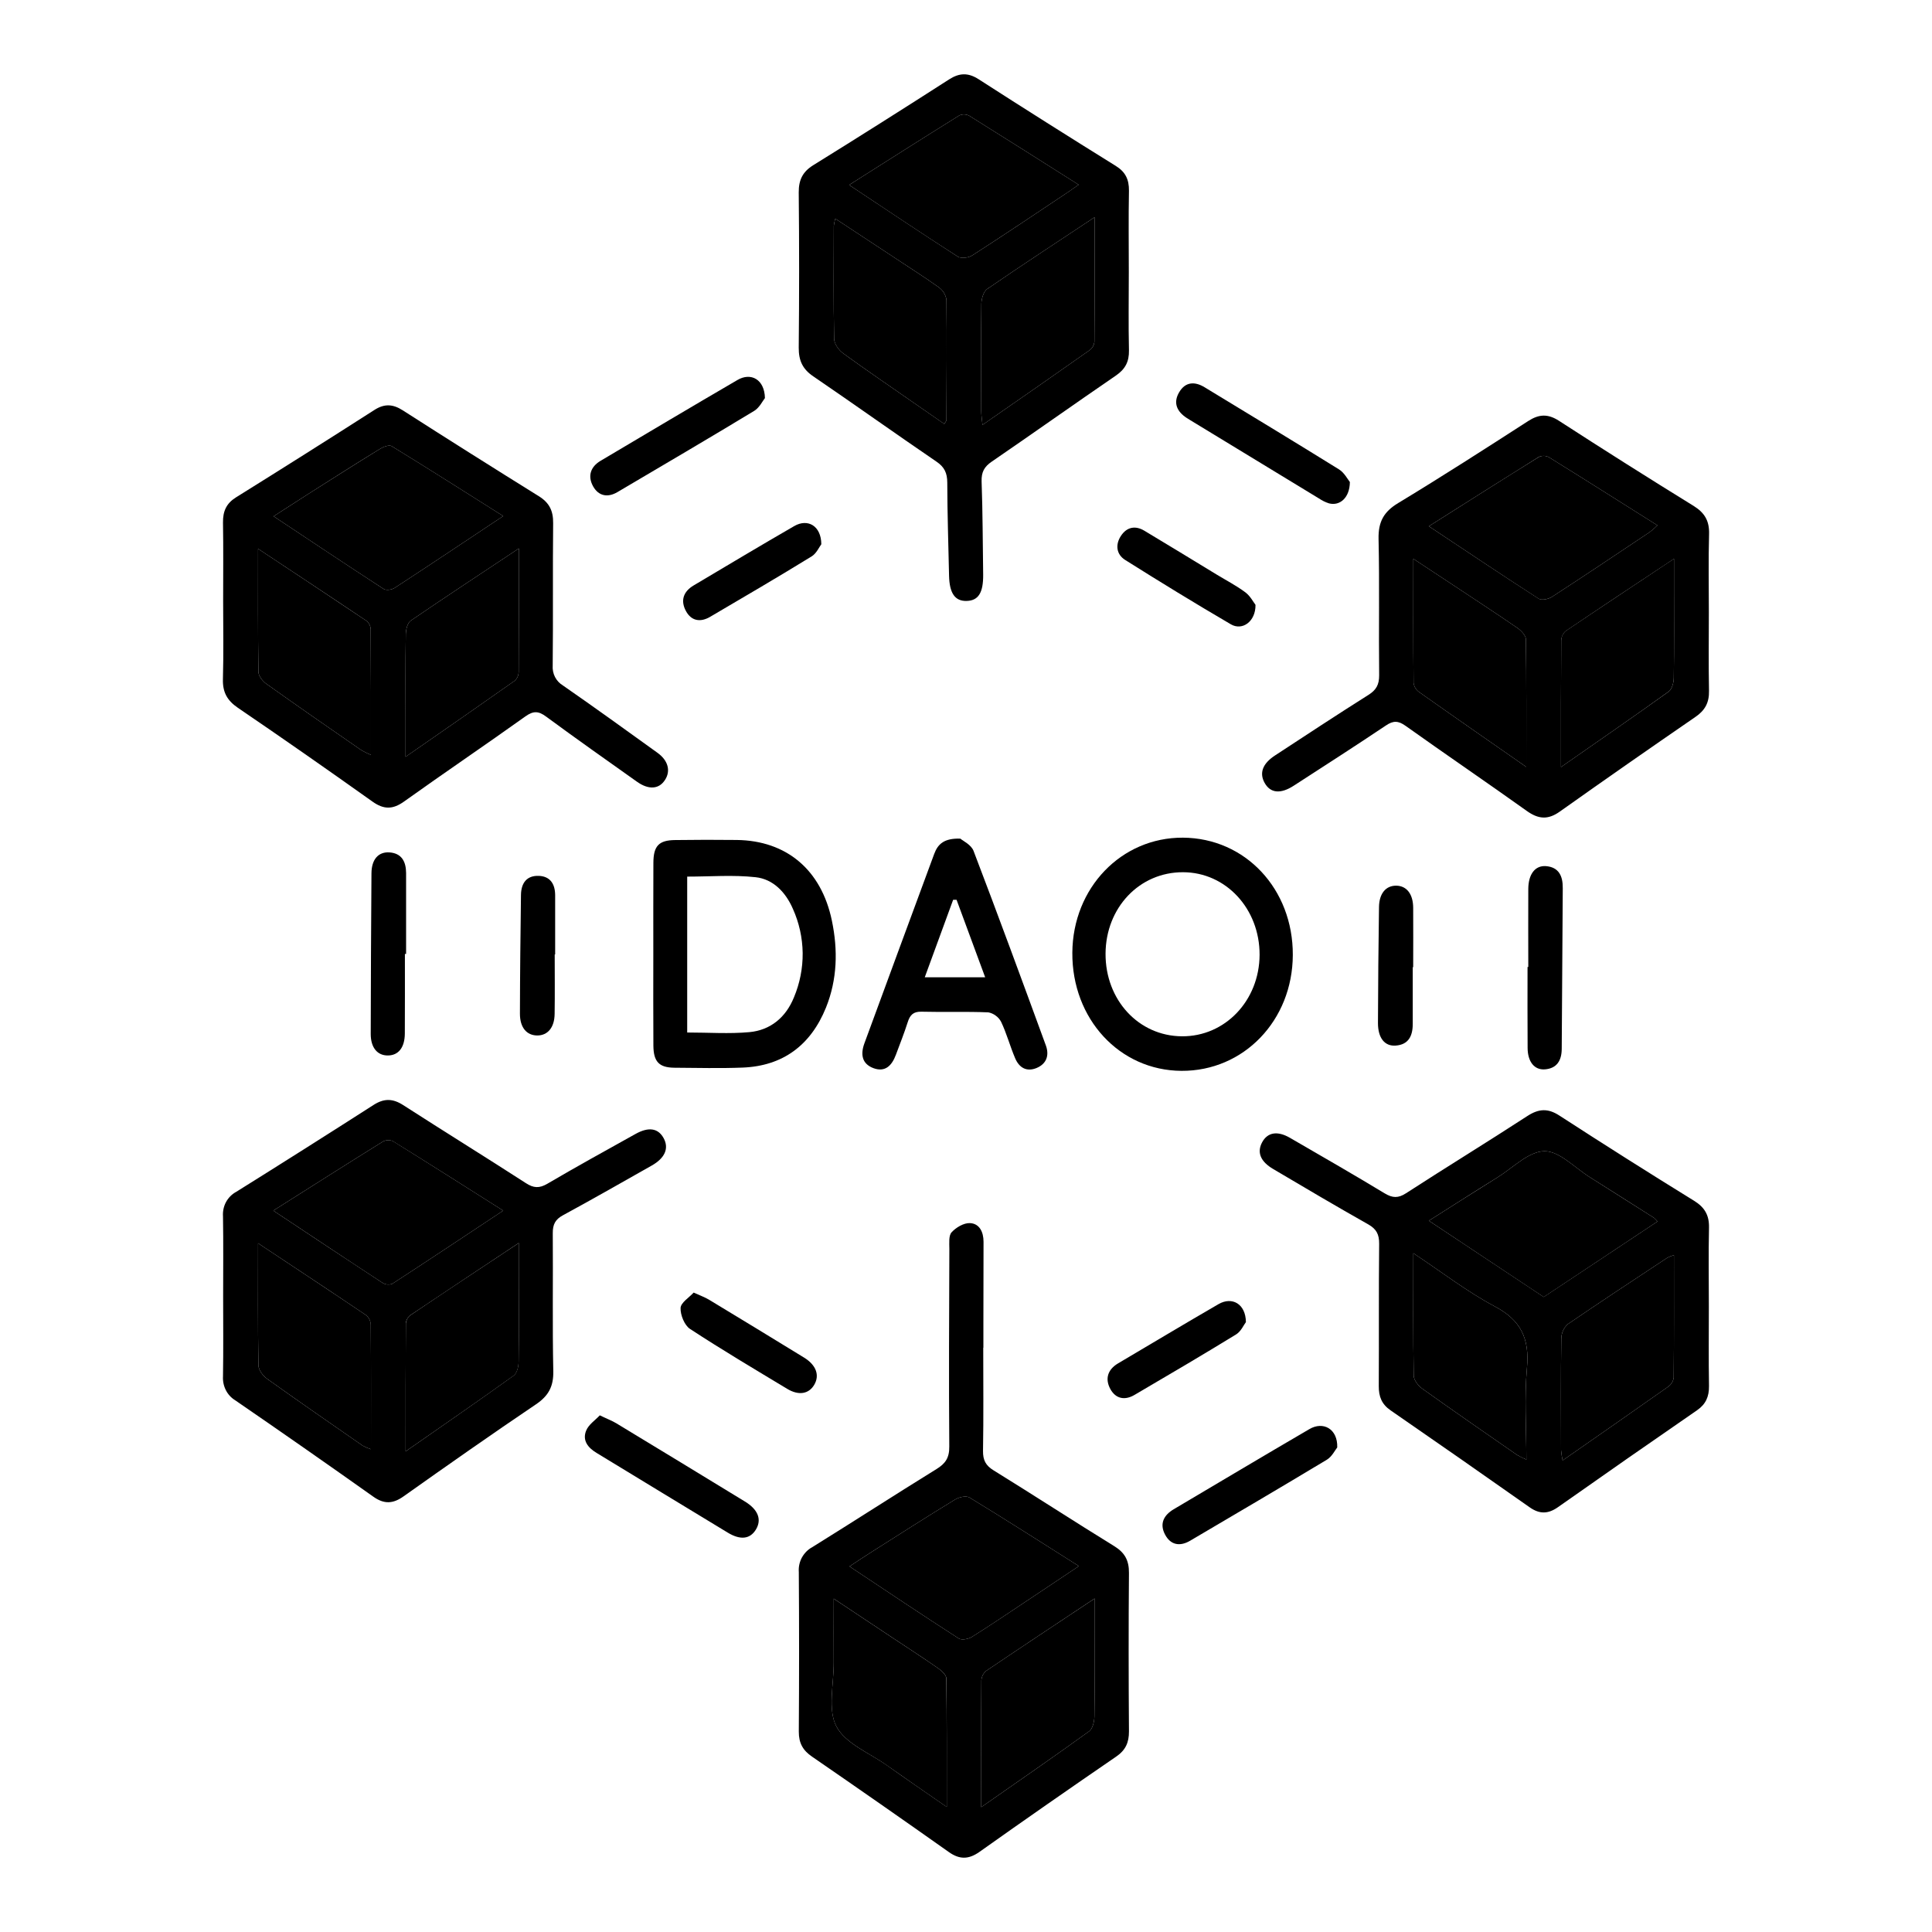 <svg width="26" height="26" viewBox="0 0 26 26" fill="none" xmlns="http://www.w3.org/2000/svg">
<g clip-path="url(#clip0_778_28)">
<path d="M13.232 18.137C13.232 18.6 13.237 19.062 13.229 19.524C13.227 19.651 13.266 19.723 13.372 19.788C13.916 20.124 14.452 20.473 14.996 20.808C15.137 20.895 15.195 21 15.193 21.17C15.187 21.88 15.188 22.589 15.193 23.299C15.194 23.451 15.147 23.553 15.022 23.639C14.405 24.062 13.791 24.489 13.181 24.922C13.036 25.024 12.914 25.027 12.769 24.924C12.158 24.492 11.544 24.064 10.928 23.64C10.806 23.557 10.749 23.458 10.75 23.303C10.755 22.587 10.755 21.871 10.75 21.155C10.745 21.087 10.76 21.019 10.792 20.96C10.825 20.901 10.873 20.852 10.931 20.821C11.49 20.474 12.043 20.116 12.603 19.77C12.723 19.696 12.777 19.619 12.775 19.465C12.768 18.579 12.773 17.694 12.776 16.808C12.776 16.731 12.765 16.629 12.806 16.584C12.866 16.518 12.97 16.457 13.052 16.46C13.18 16.465 13.236 16.578 13.236 16.711C13.235 17.082 13.235 17.454 13.234 17.825C13.234 17.929 13.234 18.033 13.234 18.137H13.232ZM14.519 21.076C14.014 20.757 13.535 20.45 13.049 20.154C13.003 20.125 12.906 20.147 12.853 20.18C12.48 20.407 12.112 20.643 11.743 20.877C11.645 20.939 11.549 21.003 11.432 21.08C11.939 21.417 12.417 21.738 12.901 22.049C12.942 22.076 13.031 22.058 13.079 22.029C13.321 21.878 13.557 21.717 13.794 21.56C14.03 21.403 14.266 21.245 14.519 21.076ZM13.205 24.32C13.715 23.964 14.189 23.637 14.657 23.299C14.704 23.266 14.727 23.168 14.728 23.099C14.735 22.669 14.731 22.239 14.731 21.809V21.512C14.218 21.853 13.743 22.167 13.271 22.486C13.253 22.501 13.237 22.52 13.226 22.542C13.215 22.564 13.209 22.588 13.207 22.613C13.203 23.165 13.205 23.717 13.205 24.32L13.205 24.32ZM12.741 24.317C12.741 23.714 12.743 23.151 12.736 22.588C12.735 22.541 12.672 22.483 12.624 22.45C12.416 22.305 12.204 22.168 11.993 22.028C11.747 21.864 11.501 21.701 11.22 21.514C11.22 21.827 11.218 22.098 11.22 22.369C11.222 22.661 11.137 23.004 11.255 23.232C11.378 23.466 11.699 23.589 11.936 23.757C12.192 23.939 12.451 24.116 12.741 24.317H12.741Z" fill="black"/>
<path d="M22.997 8.241C22.997 8.592 22.992 8.944 22.999 9.295C23.003 9.457 22.944 9.561 22.815 9.649C22.204 10.069 21.596 10.493 20.991 10.922C20.831 11.036 20.703 11.024 20.548 10.914C20.006 10.527 19.456 10.153 18.914 9.767C18.816 9.697 18.748 9.697 18.65 9.764C18.24 10.039 17.824 10.306 17.41 10.574C17.232 10.689 17.096 10.674 17.019 10.536C16.945 10.404 16.99 10.277 17.158 10.167C17.576 9.893 17.994 9.618 18.417 9.351C18.52 9.286 18.561 9.214 18.56 9.087C18.553 8.475 18.566 7.863 18.552 7.252C18.547 7.02 18.624 6.886 18.816 6.77C19.406 6.413 19.986 6.04 20.566 5.666C20.712 5.572 20.831 5.567 20.98 5.663C21.581 6.052 22.185 6.434 22.793 6.809C22.939 6.9 23.005 7.008 23 7.187C22.99 7.538 22.997 7.89 22.997 8.241ZM19.229 7.082C19.734 7.417 20.217 7.742 20.706 8.056C20.747 8.083 20.838 8.063 20.886 8.032C21.327 7.746 21.764 7.453 22.201 7.161C22.238 7.133 22.272 7.103 22.305 7.07C21.808 6.757 21.327 6.452 20.843 6.152C20.823 6.142 20.8 6.136 20.777 6.135C20.753 6.135 20.73 6.14 20.709 6.149C20.221 6.453 19.736 6.761 19.229 7.082ZM21.007 10.323C21.516 9.968 21.989 9.642 22.457 9.307C22.5 9.275 22.524 9.187 22.525 9.125C22.531 8.715 22.528 8.305 22.528 7.895C22.528 7.782 22.528 7.67 22.528 7.52C22.016 7.86 21.542 8.173 21.071 8.492C21.053 8.507 21.038 8.527 21.028 8.549C21.017 8.571 21.011 8.595 21.01 8.619C21.006 9.171 21.007 9.724 21.007 10.323ZM20.54 10.321C20.54 9.718 20.543 9.161 20.535 8.603C20.534 8.551 20.469 8.484 20.418 8.449C20.126 8.248 19.829 8.055 19.534 7.859C19.373 7.752 19.212 7.646 19.02 7.52C19.02 8.106 19.018 8.65 19.023 9.194C19.028 9.219 19.036 9.242 19.049 9.262C19.063 9.283 19.079 9.301 19.099 9.314C19.564 9.643 20.031 9.967 20.54 10.321Z" fill="black"/>
<path d="M22.997 17.577C22.997 17.935 22.993 18.293 22.999 18.651C23.001 18.795 22.956 18.897 22.839 18.978C22.212 19.41 21.588 19.845 20.966 20.283C20.834 20.376 20.718 20.378 20.586 20.285C19.964 19.847 19.34 19.412 18.714 18.98C18.595 18.898 18.554 18.796 18.555 18.653C18.559 18.015 18.553 17.377 18.56 16.739C18.561 16.611 18.523 16.54 18.415 16.478C17.986 16.236 17.561 15.985 17.137 15.734C16.962 15.632 16.913 15.508 16.985 15.373C17.057 15.239 17.189 15.214 17.359 15.312C17.786 15.559 18.213 15.805 18.635 16.06C18.74 16.123 18.816 16.127 18.922 16.058C19.464 15.707 20.015 15.37 20.556 15.018C20.708 14.92 20.831 14.912 20.986 15.013C21.586 15.402 22.191 15.785 22.799 16.16C22.939 16.247 23.003 16.352 22.999 16.522C22.991 16.874 22.997 17.225 22.997 17.577ZM22.306 16.438C22.292 16.421 22.276 16.404 22.26 16.39C21.972 16.207 21.684 16.023 21.395 15.842C21.192 15.715 20.986 15.49 20.784 15.492C20.572 15.495 20.362 15.714 20.154 15.844C19.851 16.031 19.552 16.224 19.229 16.428L20.775 17.454L22.306 16.438ZM19.02 16.864C19.02 17.447 19.016 17.979 19.025 18.512C19.026 18.572 19.086 18.649 19.139 18.687C19.562 18.989 19.989 19.284 20.416 19.58C20.456 19.603 20.498 19.624 20.541 19.642C20.541 19.215 20.513 18.809 20.549 18.41C20.586 18.011 20.466 17.766 20.116 17.581C19.746 17.385 19.409 17.123 19.02 16.865V16.864ZM22.527 16.891C22.497 16.9 22.468 16.911 22.44 16.925C21.991 17.222 21.541 17.517 21.097 17.821C21.071 17.845 21.05 17.874 21.035 17.907C21.02 17.94 21.012 17.975 21.011 18.012C21.004 18.512 21.007 19.014 21.008 19.514C21.012 19.561 21.019 19.608 21.029 19.654C21.515 19.315 21.983 18.991 22.449 18.662C22.469 18.649 22.485 18.631 22.498 18.61C22.511 18.59 22.52 18.566 22.524 18.542C22.529 17.998 22.527 17.453 22.527 16.891V16.891Z" fill="black"/>
<path d="M3.003 8.087C3.003 7.735 3.007 7.383 3.001 7.032C2.999 6.88 3.046 6.775 3.175 6.694C3.798 6.306 4.419 5.914 5.037 5.518C5.172 5.431 5.286 5.436 5.42 5.522C6.027 5.911 6.638 6.296 7.25 6.677C7.391 6.764 7.446 6.872 7.444 7.041C7.437 7.679 7.445 8.318 7.438 8.956C7.434 9.009 7.445 9.064 7.469 9.111C7.494 9.159 7.531 9.198 7.576 9.225C8.003 9.521 8.425 9.826 8.847 10.13C8.992 10.234 9.028 10.374 8.95 10.495C8.87 10.621 8.731 10.633 8.572 10.52C8.164 10.23 7.754 9.942 7.35 9.644C7.248 9.568 7.179 9.564 7.072 9.64C6.53 10.027 5.979 10.4 5.437 10.787C5.285 10.896 5.163 10.895 5.012 10.787C4.412 10.36 3.809 9.939 3.201 9.525C3.06 9.429 2.995 9.318 3 9.141C3.01 8.79 3.003 8.438 3.003 8.087ZM6.772 6.945C6.255 6.619 5.765 6.307 5.271 6.004C5.235 5.982 5.154 6.015 5.107 6.045C4.783 6.243 4.463 6.448 4.143 6.651C3.996 6.745 3.85 6.84 3.682 6.948C4.193 7.287 4.676 7.61 5.163 7.926C5.198 7.948 5.273 7.937 5.311 7.912C5.788 7.601 6.262 7.284 6.772 6.945H6.772ZM6.982 7.381C6.471 7.721 5.996 8.032 5.527 8.353C5.484 8.382 5.462 8.473 5.461 8.536C5.455 8.933 5.458 9.33 5.458 9.726V10.185C5.974 9.827 6.452 9.496 6.927 9.161C6.943 9.146 6.956 9.129 6.965 9.109C6.974 9.09 6.979 9.068 6.98 9.047C6.983 8.508 6.982 7.969 6.982 7.381H6.982ZM3.473 7.385C3.473 7.966 3.47 8.505 3.478 9.043C3.479 9.098 3.536 9.169 3.586 9.204C4.009 9.505 4.435 9.8 4.862 10.095C4.904 10.119 4.947 10.141 4.992 10.159C4.992 9.578 4.993 9.021 4.989 8.464C4.987 8.443 4.981 8.422 4.971 8.403C4.961 8.384 4.947 8.367 4.93 8.354C4.459 8.037 3.986 7.725 3.473 7.385H3.473Z" fill="black"/>
<path d="M3.003 17.446C3.003 17.088 3.007 16.73 3.001 16.371C2.996 16.303 3.01 16.235 3.042 16.176C3.074 16.117 3.123 16.069 3.181 16.038C3.799 15.652 4.414 15.263 5.027 14.87C5.169 14.779 5.286 14.782 5.426 14.872C5.974 15.225 6.529 15.568 7.077 15.922C7.18 15.989 7.257 15.994 7.365 15.931C7.757 15.701 8.156 15.481 8.553 15.26C8.729 15.162 8.856 15.182 8.93 15.315C9.006 15.452 8.95 15.585 8.768 15.687C8.372 15.911 7.977 16.137 7.577 16.354C7.473 16.41 7.438 16.477 7.439 16.597C7.444 17.216 7.433 17.835 7.446 18.453C7.45 18.662 7.379 18.786 7.214 18.898C6.615 19.302 6.023 19.718 5.433 20.136C5.289 20.239 5.169 20.245 5.023 20.141C4.407 19.704 3.788 19.272 3.166 18.845C3.112 18.812 3.068 18.765 3.039 18.707C3.01 18.65 2.997 18.585 3.001 18.521C3.007 18.162 3.003 17.804 3.003 17.446ZM3.678 16.292C4.187 16.63 4.666 16.949 5.148 17.264C5.168 17.276 5.19 17.284 5.213 17.286C5.236 17.288 5.259 17.285 5.28 17.276C5.771 16.957 6.259 16.632 6.772 16.292C6.261 15.969 5.776 15.66 5.288 15.358C5.267 15.348 5.244 15.343 5.221 15.344C5.197 15.345 5.174 15.351 5.154 15.362C4.671 15.662 4.192 15.967 3.678 16.292ZM5.459 19.532C5.972 19.174 6.446 18.848 6.913 18.512C6.956 18.481 6.978 18.392 6.979 18.329C6.985 17.88 6.982 17.432 6.982 16.983V16.727C6.47 17.067 5.996 17.381 5.524 17.698C5.507 17.71 5.493 17.726 5.482 17.745C5.471 17.764 5.464 17.785 5.462 17.806C5.458 18.364 5.459 18.921 5.459 19.532H5.459ZM3.473 16.731C3.473 17.308 3.469 17.841 3.478 18.374C3.479 18.435 3.537 18.514 3.59 18.552C4.018 18.858 4.45 19.156 4.882 19.456C4.917 19.475 4.954 19.491 4.992 19.503C4.992 18.932 4.994 18.38 4.99 17.827C4.988 17.803 4.982 17.779 4.972 17.757C4.961 17.735 4.946 17.715 4.928 17.7C4.457 17.382 3.983 17.069 3.473 16.731Z" fill="black"/>
<path d="M15.191 3.661C15.191 4.012 15.185 4.364 15.193 4.715C15.196 4.869 15.142 4.968 15.019 5.053C14.46 5.436 13.906 5.829 13.347 6.212C13.246 6.281 13.206 6.352 13.21 6.48C13.225 6.896 13.225 7.313 13.231 7.729C13.234 7.975 13.168 8.082 13.011 8.087C12.852 8.093 12.777 7.984 12.772 7.746C12.763 7.329 12.749 6.913 12.748 6.497C12.748 6.366 12.71 6.285 12.602 6.212C12.047 5.834 11.5 5.443 10.945 5.065C10.802 4.968 10.748 4.854 10.749 4.679C10.756 3.982 10.756 3.286 10.749 2.59C10.748 2.421 10.802 2.312 10.943 2.224C11.556 1.844 12.165 1.459 12.772 1.069C12.912 0.979 13.03 0.976 13.171 1.067C13.783 1.461 14.398 1.849 15.016 2.233C15.145 2.313 15.195 2.414 15.193 2.568C15.186 2.932 15.191 3.296 15.191 3.661ZM11.427 2.489C11.937 2.827 12.41 3.145 12.889 3.453C12.934 3.482 13.033 3.47 13.083 3.438C13.504 3.168 13.919 2.888 14.335 2.611C14.39 2.575 14.443 2.536 14.516 2.486C14.007 2.164 13.527 1.859 13.044 1.558C13.024 1.547 13.001 1.541 12.978 1.54C12.955 1.539 12.932 1.544 12.911 1.553C12.424 1.856 11.94 2.164 11.427 2.489ZM14.73 2.924C14.22 3.263 13.748 3.571 13.284 3.89C13.236 3.923 13.208 4.02 13.207 4.087C13.201 4.569 13.204 5.05 13.205 5.532C13.205 5.585 13.214 5.638 13.222 5.718C13.722 5.371 14.195 5.043 14.666 4.711C14.683 4.698 14.697 4.682 14.708 4.663C14.719 4.644 14.725 4.623 14.728 4.602C14.732 4.058 14.73 3.514 14.73 2.924H14.73ZM11.241 2.942C11.232 2.974 11.225 3.006 11.221 3.039C11.22 3.546 11.216 4.053 11.225 4.559C11.227 4.626 11.287 4.711 11.344 4.753C11.656 4.98 11.976 5.197 12.293 5.418C12.431 5.514 12.569 5.609 12.708 5.705C12.726 5.674 12.737 5.664 12.737 5.654C12.739 5.114 12.743 4.575 12.737 4.035C12.732 4.002 12.721 3.971 12.704 3.942C12.687 3.914 12.665 3.89 12.639 3.87C12.444 3.73 12.24 3.602 12.04 3.469C11.778 3.296 11.516 3.124 11.24 2.942H11.241Z" fill="black"/>
<path d="M15.919 11.273C16.759 11.278 17.402 11.964 17.398 12.852C17.395 13.732 16.738 14.416 15.899 14.411C15.066 14.406 14.425 13.712 14.431 12.821C14.437 11.948 15.09 11.269 15.919 11.273ZM14.878 12.834C14.875 13.457 15.323 13.942 15.905 13.946C16.486 13.951 16.948 13.466 16.951 12.85C16.953 12.23 16.498 11.739 15.921 11.738C15.335 11.736 14.881 12.214 14.878 12.834H14.878Z" fill="black"/>
<path d="M8.792 12.842C8.792 12.432 8.791 12.022 8.793 11.611C8.794 11.383 8.867 11.307 9.087 11.305C9.362 11.301 9.638 11.301 9.914 11.304C10.585 11.312 11.053 11.706 11.195 12.389C11.278 12.786 11.268 13.181 11.116 13.559C10.909 14.071 10.531 14.345 9.997 14.367C9.691 14.379 9.383 14.371 9.076 14.369C8.87 14.367 8.795 14.289 8.793 14.072C8.79 13.662 8.792 13.252 8.792 12.842ZM9.248 13.895C9.538 13.895 9.814 13.915 10.085 13.89C10.366 13.864 10.575 13.694 10.685 13.421C10.764 13.233 10.804 13.03 10.802 12.824C10.799 12.619 10.754 12.416 10.67 12.23C10.572 12.004 10.402 11.83 10.168 11.805C9.867 11.772 9.56 11.797 9.248 11.797V13.895Z" fill="black"/>
<path d="M12.924 11.286C12.958 11.316 13.07 11.367 13.102 11.452C13.434 12.321 13.755 13.195 14.075 14.07C14.123 14.203 14.084 14.317 13.949 14.373C13.814 14.428 13.714 14.368 13.66 14.238C13.592 14.078 13.547 13.907 13.472 13.75C13.454 13.717 13.43 13.689 13.4 13.668C13.371 13.646 13.337 13.631 13.302 13.624C13.002 13.611 12.701 13.623 12.401 13.615C12.291 13.612 12.246 13.659 12.215 13.758C12.168 13.906 12.11 14.05 12.056 14.196C12.002 14.34 11.913 14.433 11.755 14.375C11.597 14.316 11.579 14.187 11.633 14.04C11.945 13.191 12.258 12.341 12.572 11.492C12.622 11.356 12.709 11.279 12.924 11.286ZM12.873 12.109H12.827C12.701 12.453 12.575 12.797 12.445 13.152H13.258C13.125 12.792 12.999 12.45 12.873 12.109L12.873 12.109Z" fill="black"/>
<path d="M17.996 19.479C17.967 19.515 17.925 19.602 17.858 19.643C17.247 20.011 16.632 20.372 16.017 20.734C15.883 20.813 15.756 20.797 15.679 20.652C15.601 20.505 15.662 20.39 15.795 20.311C16.403 19.951 17.01 19.589 17.62 19.233C17.808 19.122 18.004 19.23 17.996 19.479Z" fill="black"/>
<path d="M8.072 19.047C8.171 19.095 8.236 19.119 8.294 19.154C8.872 19.504 9.449 19.855 10.025 20.207C10.204 20.316 10.254 20.451 10.172 20.585C10.093 20.713 9.964 20.729 9.793 20.625C9.204 20.269 8.617 19.91 8.029 19.553C7.914 19.484 7.834 19.387 7.888 19.253C7.921 19.171 8.01 19.113 8.072 19.047Z" fill="black"/>
<path d="M10.294 5.357C10.264 5.395 10.22 5.487 10.149 5.53C9.539 5.899 8.924 6.26 8.31 6.622C8.182 6.698 8.058 6.679 7.983 6.547C7.905 6.409 7.946 6.282 8.083 6.201C8.696 5.837 9.308 5.473 9.924 5.114C10.106 5.007 10.289 5.106 10.294 5.357Z" fill="black"/>
<path d="M5.449 12.838C5.449 13.195 5.45 13.552 5.448 13.909C5.447 14.097 5.362 14.203 5.221 14.204C5.079 14.206 4.989 14.099 4.989 13.915C4.99 13.194 4.994 12.473 4.999 11.753C5 11.566 5.091 11.463 5.238 11.471C5.402 11.481 5.464 11.591 5.465 11.747C5.466 12.111 5.465 12.474 5.465 12.838H5.449Z" fill="black"/>
<path d="M18.166 6.487C18.164 6.7 18.03 6.812 17.885 6.774C17.837 6.759 17.792 6.736 17.75 6.708C17.173 6.357 16.596 6.006 16.019 5.655C16.003 5.645 15.986 5.635 15.971 5.625C15.84 5.54 15.784 5.423 15.868 5.28C15.951 5.137 16.078 5.131 16.21 5.211C16.814 5.578 17.419 5.944 18.02 6.317C18.091 6.361 18.137 6.451 18.166 6.487Z" fill="black"/>
<path d="M20.567 13.013C20.567 12.662 20.565 12.312 20.567 11.961C20.569 11.764 20.659 11.645 20.805 11.656C20.977 11.67 21.033 11.788 21.031 11.953C21.026 12.673 21.021 13.394 21.017 14.115C21.016 14.276 20.949 14.378 20.791 14.391C20.649 14.402 20.559 14.288 20.558 14.104C20.555 13.74 20.557 13.377 20.557 13.013H20.567Z" fill="black"/>
<path d="M19.012 13.016C19.012 13.27 19.011 13.523 19.012 13.777C19.013 13.941 18.955 14.059 18.782 14.071C18.634 14.082 18.544 13.968 18.544 13.768C18.546 13.248 18.55 12.728 18.558 12.208C18.56 12.023 18.651 11.917 18.792 11.919C18.931 11.922 19.017 12.032 19.018 12.217C19.02 12.483 19.018 12.75 19.018 13.016L19.012 13.016Z" fill="black"/>
<path d="M11.053 7.324C11.026 7.359 10.988 7.448 10.922 7.488C10.47 7.766 10.012 8.034 9.555 8.302C9.428 8.376 9.305 8.36 9.231 8.223C9.154 8.081 9.198 7.96 9.334 7.879C9.785 7.611 10.234 7.342 10.688 7.08C10.87 6.974 11.051 7.076 11.053 7.324Z" fill="black"/>
<path d="M16.896 8.14C16.899 8.363 16.72 8.492 16.565 8.402C16.086 8.122 15.611 7.831 15.141 7.535C15.023 7.46 15.007 7.329 15.086 7.21C15.165 7.091 15.28 7.07 15.4 7.142C15.726 7.337 16.049 7.535 16.373 7.732C16.503 7.811 16.638 7.881 16.759 7.971C16.825 8.02 16.867 8.102 16.896 8.14Z" fill="black"/>
<path d="M7.465 12.845C7.465 13.111 7.468 13.377 7.464 13.644C7.462 13.828 7.371 13.935 7.23 13.935C7.088 13.934 6.997 13.829 6.997 13.643C6.998 13.11 7.004 12.578 7.011 12.045C7.013 11.885 7.087 11.781 7.251 11.787C7.403 11.793 7.47 11.894 7.471 12.046C7.472 12.312 7.471 12.578 7.471 12.845H7.465Z" fill="black"/>
<path d="M9.335 17.395C9.43 17.438 9.489 17.459 9.542 17.491C9.969 17.749 10.396 18.009 10.821 18.27C10.985 18.371 11.033 18.509 10.957 18.637C10.884 18.76 10.748 18.784 10.593 18.69C10.155 18.426 9.715 18.165 9.286 17.884C9.212 17.836 9.155 17.696 9.159 17.602C9.162 17.53 9.274 17.462 9.335 17.395Z" fill="black"/>
<path d="M16.767 17.792C16.739 17.828 16.701 17.918 16.635 17.958C16.183 18.235 15.726 18.504 15.268 18.772C15.141 18.847 15.017 18.828 14.943 18.694C14.867 18.555 14.908 18.43 15.046 18.348C15.497 18.082 15.946 17.812 16.399 17.55C16.581 17.445 16.764 17.547 16.767 17.792Z" fill="black"/>
<path d="M14.519 21.076C14.266 21.245 14.03 21.403 13.794 21.56C13.557 21.718 13.321 21.878 13.079 22.029C13.031 22.058 12.942 22.076 12.901 22.049C12.417 21.738 11.939 21.417 11.432 21.08C11.549 21.003 11.645 20.939 11.743 20.877C12.112 20.643 12.48 20.407 12.853 20.18C12.906 20.147 13.003 20.125 13.049 20.154C13.535 20.45 14.014 20.757 14.519 21.076Z" fill="black"/>
<path d="M13.205 24.32C13.205 23.718 13.203 23.165 13.207 22.613C13.209 22.588 13.215 22.564 13.226 22.542C13.237 22.52 13.253 22.501 13.271 22.486C13.743 22.167 14.218 21.853 14.732 21.512V21.809C14.732 22.239 14.735 22.669 14.728 23.099C14.727 23.168 14.704 23.266 14.657 23.299C14.189 23.637 13.714 23.964 13.205 24.32Z" fill="black"/>
<path d="M12.74 24.317C12.451 24.117 12.192 23.939 11.936 23.758C11.699 23.589 11.378 23.466 11.255 23.232C11.136 23.005 11.222 22.661 11.22 22.369C11.218 22.098 11.219 21.828 11.219 21.514C11.501 21.701 11.746 21.865 11.992 22.028C12.203 22.168 12.416 22.305 12.624 22.45C12.671 22.483 12.735 22.541 12.735 22.588C12.743 23.151 12.74 23.714 12.74 24.317Z" fill="black"/>
<path d="M19.229 7.082C19.736 6.761 20.221 6.453 20.709 6.15C20.73 6.14 20.753 6.135 20.777 6.135C20.8 6.136 20.823 6.142 20.843 6.152C21.327 6.452 21.808 6.757 22.305 7.07C22.272 7.103 22.238 7.133 22.201 7.161C21.764 7.453 21.327 7.746 20.886 8.032C20.838 8.063 20.747 8.083 20.706 8.057C20.217 7.742 19.734 7.417 19.229 7.082Z" fill="black"/>
<path d="M21.007 10.323C21.007 9.724 21.006 9.171 21.01 8.619C21.011 8.594 21.017 8.57 21.027 8.548C21.038 8.526 21.053 8.507 21.071 8.491C21.542 8.173 22.016 7.86 22.528 7.519C22.528 7.67 22.528 7.782 22.528 7.895C22.528 8.305 22.531 8.715 22.525 9.125C22.524 9.187 22.5 9.275 22.457 9.306C21.989 9.642 21.516 9.968 21.007 10.323Z" fill="black"/>
<path d="M20.54 10.321C20.031 9.967 19.564 9.643 19.099 9.314C19.079 9.301 19.063 9.283 19.049 9.262C19.036 9.242 19.028 9.219 19.023 9.194C19.018 8.65 19.02 8.106 19.02 7.52C19.212 7.646 19.373 7.752 19.534 7.859C19.829 8.055 20.126 8.248 20.418 8.449C20.469 8.484 20.534 8.551 20.535 8.603C20.543 9.161 20.54 9.719 20.54 10.321Z" fill="black"/>
<path d="M22.306 16.438L20.775 17.455L19.229 16.428C19.552 16.224 19.851 16.032 20.154 15.844C20.362 15.714 20.572 15.495 20.784 15.492C20.986 15.49 21.192 15.715 21.395 15.842C21.684 16.024 21.972 16.207 22.26 16.39C22.276 16.405 22.292 16.421 22.306 16.438Z" fill="black"/>
<path d="M19.02 16.865C19.409 17.123 19.746 17.385 20.116 17.581C20.466 17.766 20.586 18.012 20.549 18.411C20.513 18.81 20.541 19.215 20.541 19.642C20.498 19.624 20.456 19.604 20.416 19.58C19.989 19.284 19.562 18.989 19.139 18.687C19.086 18.649 19.026 18.572 19.025 18.512C19.016 17.98 19.02 17.447 19.02 16.865Z" fill="black"/>
<path d="M22.527 16.891C22.527 17.453 22.529 17.998 22.524 18.542C22.52 18.566 22.511 18.59 22.498 18.61C22.485 18.631 22.468 18.649 22.449 18.662C21.983 18.991 21.515 19.315 21.029 19.654C21.019 19.608 21.012 19.561 21.008 19.515C21.007 19.014 21.004 18.512 21.011 18.012C21.012 17.976 21.02 17.94 21.035 17.907C21.05 17.874 21.071 17.845 21.097 17.821C21.541 17.517 21.991 17.222 22.44 16.925C22.468 16.911 22.497 16.9 22.527 16.891Z" fill="black"/>
<path d="M6.772 6.945C6.262 7.284 5.788 7.601 5.311 7.912C5.272 7.937 5.198 7.948 5.163 7.926C4.676 7.61 4.192 7.287 3.682 6.948C3.85 6.84 3.996 6.745 4.143 6.651C4.463 6.448 4.784 6.244 5.107 6.045C5.154 6.015 5.235 5.982 5.271 6.004C5.766 6.307 6.255 6.619 6.772 6.945Z" fill="black"/>
<path d="M6.982 7.381C6.982 7.969 6.983 8.508 6.98 9.047C6.979 9.068 6.974 9.09 6.965 9.109C6.956 9.129 6.943 9.146 6.927 9.161C6.452 9.496 5.974 9.827 5.458 10.185V9.726C5.458 9.33 5.455 8.933 5.461 8.536C5.462 8.473 5.484 8.382 5.527 8.353C5.996 8.032 6.471 7.721 6.982 7.381Z" fill="black"/>
<path d="M3.473 7.385C3.986 7.725 4.459 8.038 4.93 8.354C4.947 8.367 4.961 8.384 4.971 8.403C4.981 8.422 4.987 8.443 4.989 8.464C4.993 9.021 4.992 9.578 4.992 10.159C4.947 10.141 4.904 10.12 4.862 10.095C4.435 9.8 4.009 9.505 3.586 9.204C3.536 9.169 3.479 9.098 3.478 9.043C3.47 8.505 3.473 7.966 3.473 7.385Z" fill="black"/>
<path d="M3.678 16.292C4.192 15.967 4.671 15.662 5.154 15.362C5.174 15.351 5.197 15.345 5.221 15.344C5.244 15.343 5.267 15.348 5.288 15.357C5.776 15.66 6.261 15.969 6.772 16.292C6.259 16.632 5.771 16.957 5.28 17.276C5.259 17.285 5.236 17.288 5.213 17.286C5.19 17.284 5.168 17.276 5.148 17.264C4.666 16.949 4.187 16.629 3.678 16.292Z" fill="black"/>
<path d="M5.46 19.531C5.46 18.921 5.458 18.364 5.462 17.806C5.465 17.785 5.472 17.764 5.482 17.745C5.493 17.726 5.508 17.71 5.525 17.698C5.996 17.38 6.47 17.067 6.983 16.727V16.983C6.983 17.432 6.985 17.88 6.979 18.329C6.979 18.391 6.957 18.481 6.914 18.512C6.446 18.848 5.973 19.174 5.46 19.531Z" fill="black"/>
<path d="M3.473 16.731C3.983 17.07 4.457 17.382 4.928 17.7C4.946 17.715 4.961 17.735 4.972 17.757C4.982 17.779 4.989 17.803 4.99 17.827C4.994 18.38 4.992 18.932 4.992 19.503C4.954 19.491 4.917 19.475 4.882 19.456C4.45 19.156 4.018 18.858 3.59 18.552C3.537 18.514 3.479 18.435 3.478 18.374C3.469 17.841 3.473 17.308 3.473 16.731Z" fill="black"/>
<path d="M11.427 2.489C11.94 2.164 12.424 1.856 12.911 1.553C12.932 1.544 12.955 1.539 12.978 1.54C13.001 1.541 13.024 1.547 13.044 1.558C13.527 1.859 14.007 2.164 14.516 2.486C14.443 2.537 14.39 2.575 14.335 2.611C13.919 2.888 13.503 3.168 13.083 3.438C13.032 3.47 12.934 3.483 12.889 3.453C12.41 3.146 11.937 2.828 11.427 2.489Z" fill="black"/>
<path d="M14.73 2.924C14.73 3.514 14.732 4.058 14.728 4.602C14.725 4.623 14.718 4.644 14.708 4.663C14.697 4.682 14.683 4.698 14.666 4.711C14.195 5.043 13.722 5.371 13.222 5.718C13.214 5.638 13.205 5.585 13.205 5.532C13.203 5.05 13.201 4.569 13.207 4.087C13.208 4.02 13.236 3.923 13.284 3.89C13.748 3.571 14.219 3.263 14.73 2.924Z" fill="black"/>
<path d="M11.24 2.942C11.516 3.124 11.778 3.296 12.04 3.469C12.24 3.602 12.443 3.73 12.639 3.87C12.665 3.89 12.687 3.914 12.704 3.942C12.721 3.971 12.732 4.002 12.737 4.035C12.743 4.575 12.739 5.114 12.737 5.654C12.737 5.664 12.726 5.674 12.707 5.705C12.569 5.609 12.431 5.514 12.293 5.418C11.976 5.197 11.656 4.98 11.344 4.753C11.287 4.711 11.226 4.626 11.225 4.559C11.216 4.053 11.22 3.546 11.221 3.039C11.225 3.006 11.232 2.974 11.24 2.942Z" fill="black"/>
</g>
<defs>
<clipPath id="clip0_778_28">
<rect width="20" height="24" fill="white" transform="translate(3 1)"/>
</clipPath>
</defs>
</svg>
